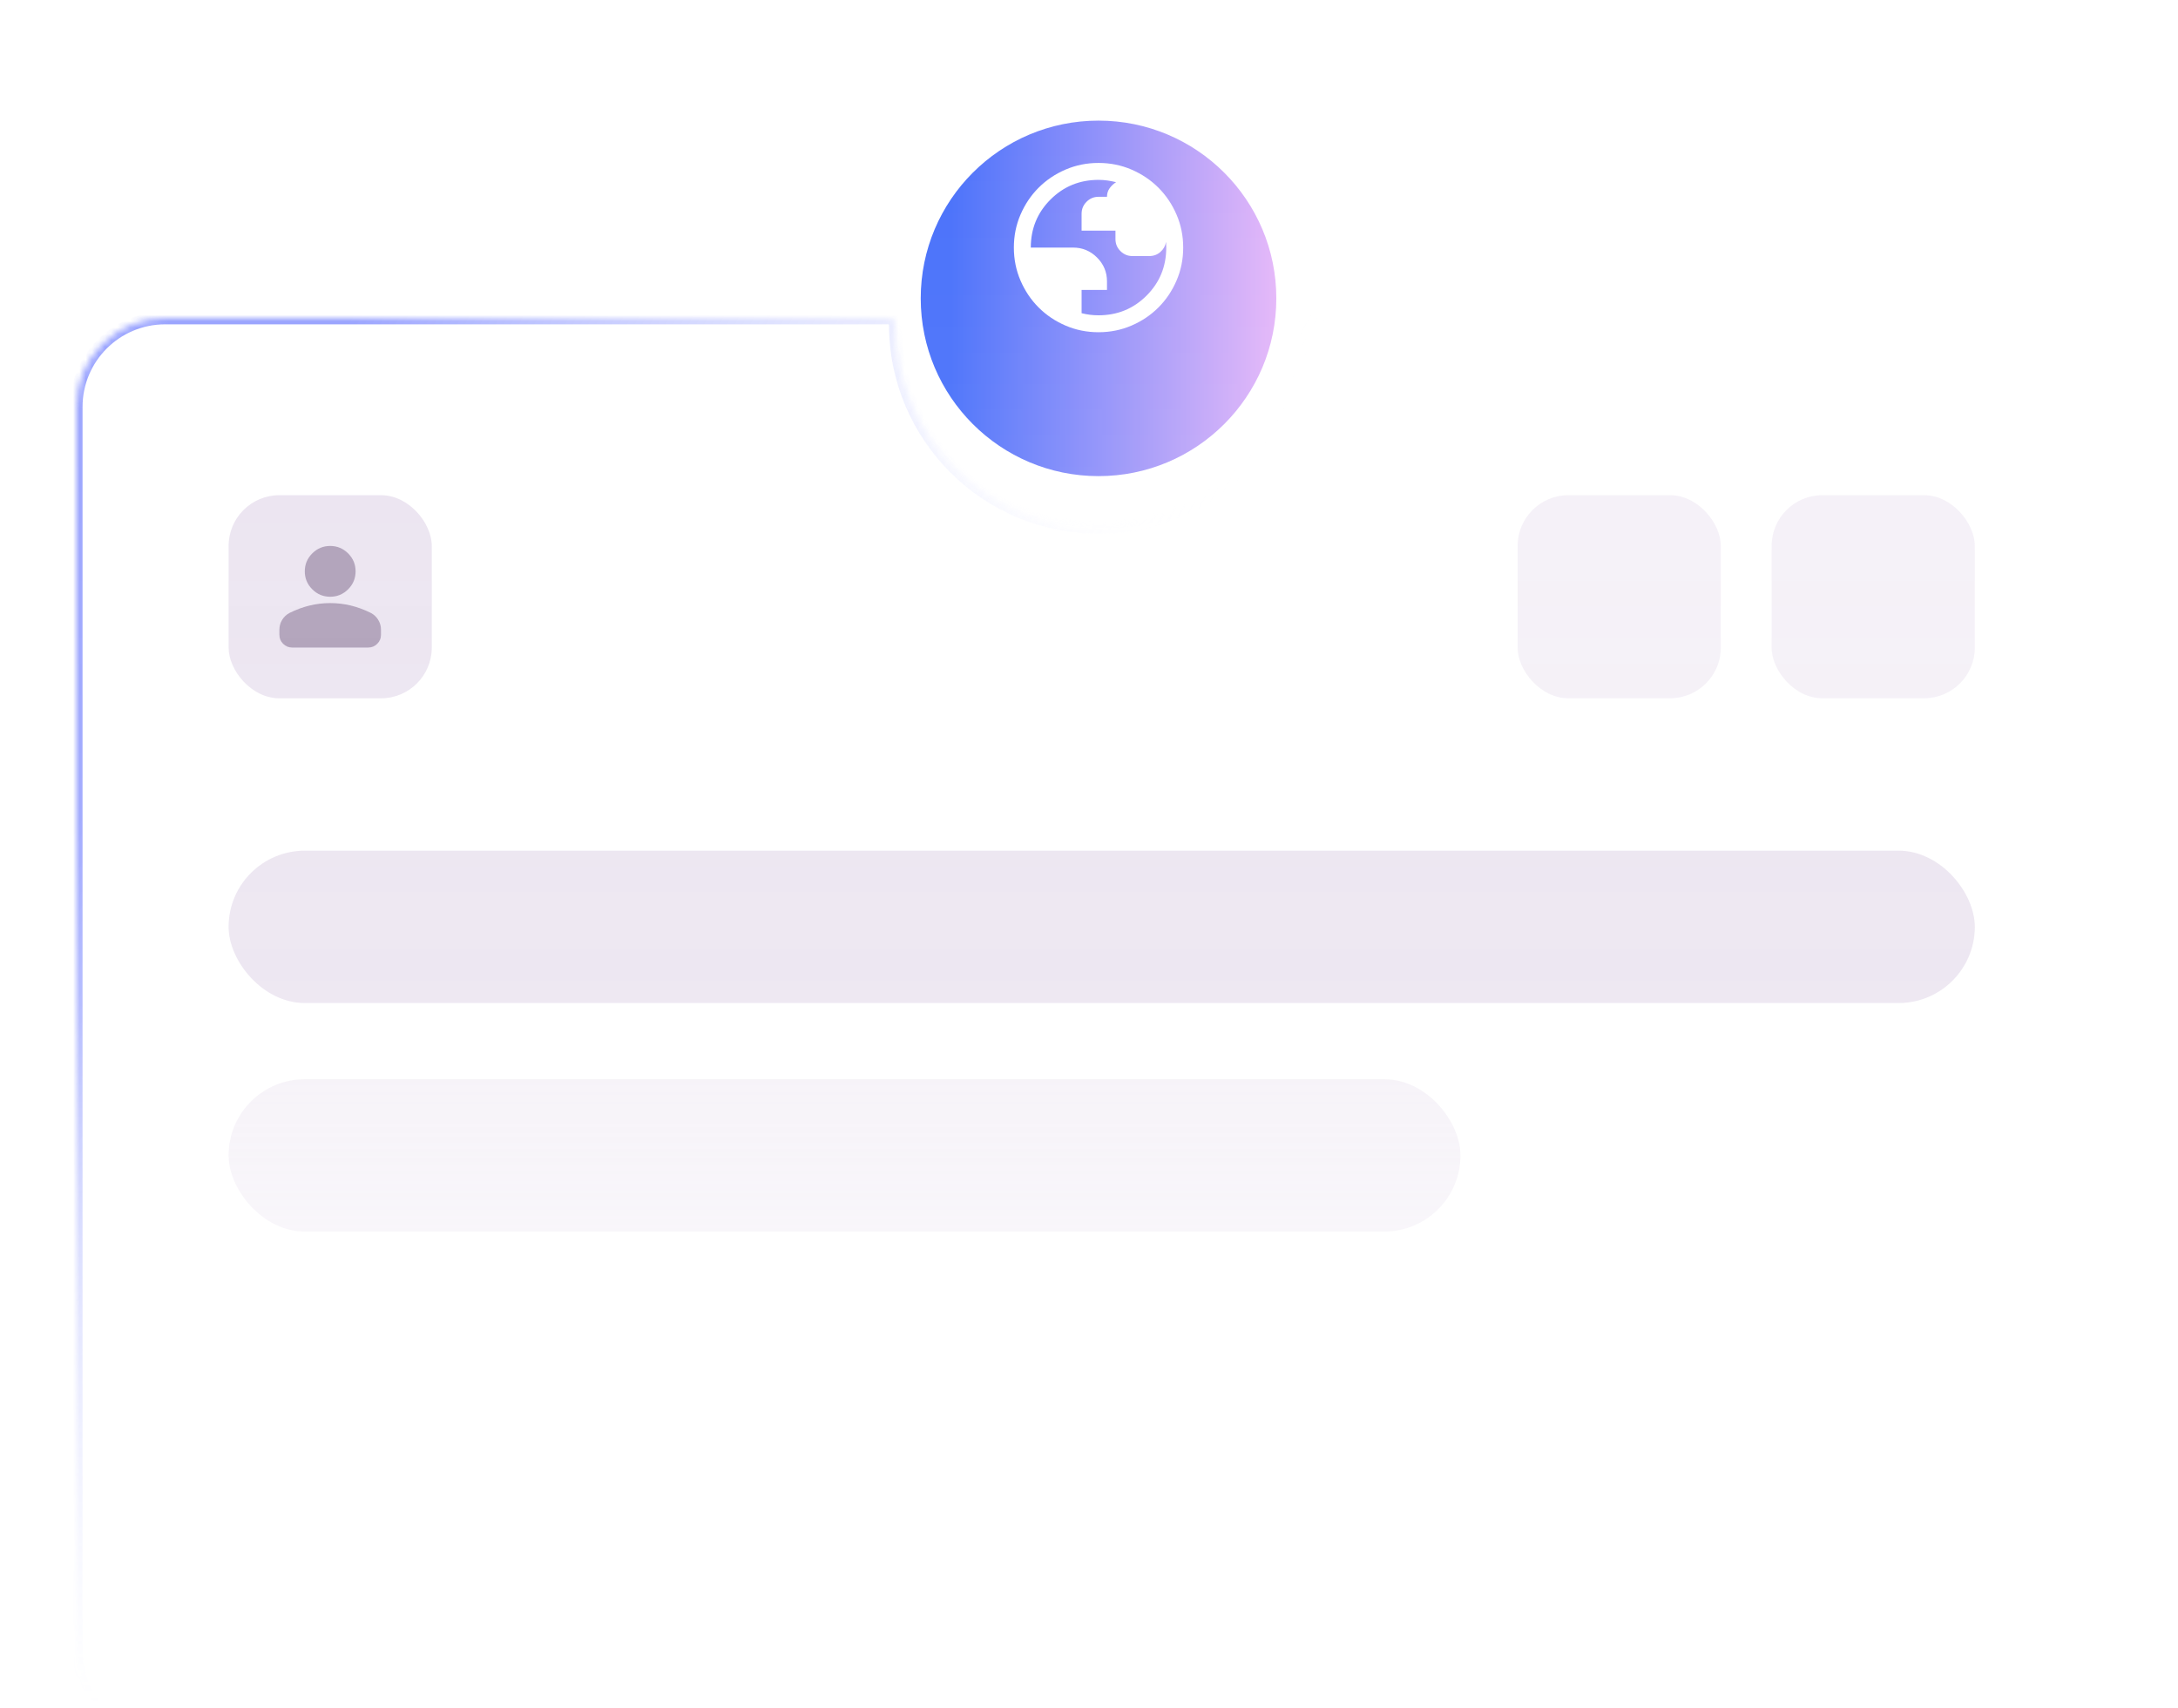 <svg width="343" height="269" viewBox="0 0 343 269" fill="none" xmlns="http://www.w3.org/2000/svg">
  <mask id="mask0_675_5478" style="mask-type:alpha" maskUnits="userSpaceOnUse" x="0" y="0" width="343" height="269">
    <rect width="343" height="269" fill="url(#paint0_linear_675_5478)"/>
  </mask>
  <g mask="url(#mask0_675_5478)">
    <g filter="url(#filter0_ddd_675_5478)">
      <mask id="path-2-inside-1_675_5478" fill="white">
        <path fill-rule="evenodd" clip-rule="evenodd"
              d="M173 71C190.673 71 205 56.673 205 39C205 38.453 205.437 38 205.985 38H321C328.732 38 335 44.268 335 52V248C335 255.732 328.732 262 321 262H26C18.268 262 12 255.732 12 248V52C12 44.268 18.268 38 26 38H140.015C140.563 38 141 38.453 141 39C141 56.673 155.327 71 173 71Z"/>
      </mask>
      <path fill-rule="evenodd" clip-rule="evenodd"
            d="M173 71C190.673 71 205 56.673 205 39C205 38.453 205.437 38 205.985 38H321C328.732 38 335 44.268 335 52V248C335 255.732 328.732 262 321 262H26C18.268 262 12 255.732 12 248V52C12 44.268 18.268 38 26 38H140.015C140.563 38 141 38.453 141 39C141 56.673 155.327 71 173 71Z"
            fill="white" fill-opacity="0.7" shape-rendering="crispEdges"/>
      <path
        d="M204 39C204 56.121 190.121 70 173 70V72C191.225 72 206 57.225 206 39H204ZM205.985 39H321V37H205.985V39ZM334 52V248H336V52H334ZM321 261H26V263H321V261ZM13 248V52H11V248H13ZM26 39H140.015V37H26V39ZM173 70C155.879 70 142 56.121 142 39H140C140 57.225 154.775 72 173 72V70ZM140.015 39C140.014 39 140.013 39 140.01 38.999C140.008 38.999 140.005 38.998 140.003 38.997C139.999 38.995 139.998 38.994 139.998 38.994C139.999 38.995 139.999 38.995 140 38.996C140 38.996 140 38.997 140 39H142C142 37.92 141.135 37 140.015 37V39ZM13 52C13 44.82 18.82 39 26 39V37C17.716 37 11 43.716 11 52H13ZM26 261C18.82 261 13 255.18 13 248H11C11 256.284 17.716 263 26 263V261ZM334 248C334 255.18 328.18 261 321 261V263C329.284 263 336 256.284 336 248H334ZM321 39C328.18 39 334 44.82 334 52H336C336 43.716 329.284 37 321 37V39ZM206 39C206 38.997 206 38.996 206.001 38.996C206.001 38.995 206.001 38.995 206.002 38.994C206.002 38.994 206.001 38.995 205.997 38.997C205.995 38.998 205.992 38.999 205.99 38.999C205.987 39 205.986 39 205.985 39V37C204.865 37 204 37.92 204 39H206Z"
        fill="url(#paint1_linear_675_5478)" fill-opacity="0.5" mask="url(#path-2-inside-1_675_5478)"/>
    </g>
    <g filter="url(#filter1_d_675_5478)">
      <circle cx="173" cy="39" r="28" fill="url(#paint2_linear_675_5478)"/>
    </g>
    <mask id="mask1_675_5478" style="mask-type:alpha" maskUnits="userSpaceOnUse" x="157" y="23" width="32" height="32">
      <rect x="157" y="23" width="32" height="32" fill="#D9D9D9"/>
    </mask>
    <g mask="url(#mask1_675_5478)">
      <path
        d="M173 52.334C171.156 52.334 169.423 51.984 167.8 51.284C166.178 50.584 164.767 49.634 163.567 48.434C162.367 47.234 161.417 45.822 160.717 44.2C160.017 42.578 159.667 40.845 159.667 39C159.667 37.156 160.017 35.422 160.717 33.8C161.417 32.178 162.367 30.767 163.567 29.567C164.767 28.367 166.178 27.417 167.8 26.717C169.423 26.017 171.156 25.667 173 25.667C174.845 25.667 176.578 26.017 178.2 26.717C179.823 27.417 181.234 28.367 182.434 29.567C183.634 30.767 184.584 32.178 185.284 33.8C185.984 35.422 186.334 37.156 186.334 39C186.334 40.845 185.984 42.578 185.284 44.2C184.584 45.822 183.634 47.234 182.434 48.434C181.234 49.634 179.823 50.584 178.2 51.284C176.578 51.984 174.845 52.334 173 52.334ZM173 49.667C175.978 49.667 178.5 48.634 180.567 46.567C182.634 44.5 183.667 41.978 183.667 39C183.667 38.845 183.661 38.684 183.65 38.517C183.639 38.35 183.634 38.211 183.634 38.1C183.523 38.745 183.223 39.278 182.734 39.7C182.245 40.123 181.667 40.334 181 40.334H178.334C177.6 40.334 176.973 40.072 176.45 39.55C175.928 39.028 175.667 38.4 175.667 37.667V36.334H170.334V33.667C170.334 32.934 170.595 32.306 171.117 31.784C171.639 31.261 172.267 31 173 31H174.334C174.334 30.489 174.473 30.039 174.75 29.65C175.028 29.261 175.367 28.945 175.767 28.7C175.323 28.589 174.873 28.5 174.417 28.434C173.961 28.367 173.489 28.334 173 28.334C170.023 28.334 167.5 29.367 165.434 31.434C163.367 33.5 162.334 36.023 162.334 39H169C170.467 39 171.723 39.523 172.767 40.567C173.811 41.611 174.334 42.867 174.334 44.334V45.667H170.334V49.334C170.778 49.445 171.217 49.528 171.65 49.584C172.084 49.639 172.534 49.667 173 49.667Z"
        fill="white"/>
    </g>
    <rect opacity="0.15" x="36" y="78" width="32" height="32" rx="8" fill="#7A4A9B"/>
    <mask id="mask2_675_5478" style="mask-type:alpha" maskUnits="userSpaceOnUse" x="40" y="82" width="24" height="24">
      <rect x="40" y="82" width="24" height="24" fill="#D9D9D9"/>
    </mask>
    <g mask="url(#mask2_675_5478)">
      <path
        d="M52 94C50.9 94 49.958 93.608 49.175 92.825C48.392 92.042 48 91.1 48 90C48 88.9 48.392 87.958 49.175 87.175C49.958 86.392 50.9 86 52 86C53.1 86 54.042 86.392 54.825 87.175C55.608 87.958 56 88.9 56 90C56 91.1 55.608 92.042 54.825 92.825C54.042 93.608 53.1 94 52 94ZM44 100V99.2C44 98.633 44.146 98.112 44.438 97.638C44.729 97.162 45.117 96.8 45.6 96.55C46.633 96.033 47.683 95.646 48.75 95.388C49.817 95.129 50.9 95 52 95C53.1 95 54.183 95.129 55.25 95.388C56.317 95.646 57.367 96.033 58.4 96.55C58.883 96.8 59.271 97.162 59.562 97.638C59.854 98.112 60 98.633 60 99.2V100C60 100.55 59.804 101.021 59.413 101.413C59.021 101.804 58.55 102 58 102H46C45.45 102 44.979 101.804 44.587 101.413C44.196 101.021 44 100.55 44 100Z"
        fill="#4E3261" fill-opacity="0.4"/>
    </g>
    <rect opacity="0.15" x="36" y="134" width="275" height="24" rx="12" fill="#7A4A9B"/>
    <rect opacity="0.08" x="36" y="170" width="194" height="24" rx="12" fill="#7A4A9B"/>
    <rect opacity="0.08" x="239" y="78" width="32" height="32" rx="8" fill="#7A4A9B"/>
    <rect opacity="0.08" x="279" y="78" width="32" height="32" rx="8" fill="#7A4A9B"/>
  </g>
  <defs>
    <filter id="filter0_ddd_675_5478" x="-12" y="20" width="371" height="272" filterUnits="userSpaceOnUse"
            color-interpolation-filters="sRGB">
      <feFlood flood-opacity="0" result="BackgroundImageFix"/>
      <feColorMatrix in="SourceAlpha" type="matrix" values="0 0 0 0 0 0 0 0 0 0 0 0 0 0 0 0 0 0 127 0"
                     result="hardAlpha"/>
      <feOffset dy="5.091"/>
      <feGaussianBlur stdDeviation="6.788"/>
      <feComposite in2="hardAlpha" operator="out"/>
      <feColorMatrix type="matrix" values="0 0 0 0 0 0 0 0 0 0 0 0 0 0 0 0 0 0 0.04 0"/>
      <feBlend mode="normal" in2="BackgroundImageFix" result="effect1_dropShadow_675_5478"/>
      <feColorMatrix in="SourceAlpha" type="matrix" values="0 0 0 0 0 0 0 0 0 0 0 0 0 0 0 0 0 0 127 0"
                     result="hardAlpha"/>
      <feOffset dy="1"/>
      <feGaussianBlur stdDeviation="0.5"/>
      <feComposite in2="hardAlpha" operator="out"/>
      <feColorMatrix type="matrix" values="0 0 0 0 0 0 0 0 0 0 0 0 0 0 0 0 0 0 0.05 0"/>
      <feBlend mode="normal" in2="effect1_dropShadow_675_5478" result="effect2_dropShadow_675_5478"/>
      <feColorMatrix in="SourceAlpha" type="matrix" values="0 0 0 0 0 0 0 0 0 0 0 0 0 0 0 0 0 0 127 0"
                     result="hardAlpha"/>
      <feOffset dy="6"/>
      <feGaussianBlur stdDeviation="12"/>
      <feComposite in2="hardAlpha" operator="out"/>
      <feColorMatrix type="matrix" values="0 0 0 0 0 0 0 0 0 0 0 0 0 0 0 0 0 0 0.03 0"/>
      <feBlend mode="normal" in2="effect2_dropShadow_675_5478" result="effect3_dropShadow_675_5478"/>
      <feBlend mode="normal" in="SourceGraphic" in2="effect3_dropShadow_675_5478" result="shape"/>
    </filter>
    <filter id="filter1_d_675_5478" x="129" y="3" width="88" height="88" filterUnits="userSpaceOnUse"
            color-interpolation-filters="sRGB">
      <feFlood flood-opacity="0" result="BackgroundImageFix"/>
      <feColorMatrix in="SourceAlpha" type="matrix" values="0 0 0 0 0 0 0 0 0 0 0 0 0 0 0 0 0 0 127 0"
                     result="hardAlpha"/>
      <feOffset dy="8"/>
      <feGaussianBlur stdDeviation="8"/>
      <feComposite in2="hardAlpha" operator="out"/>
      <feColorMatrix type="matrix" values="0 0 0 0 0.463 0 0 0 0 0.522 0 0 0 0 0.98 0 0 0 0.24 0"/>
      <feBlend mode="normal" in2="BackgroundImageFix" result="effect1_dropShadow_675_5478"/>
      <feBlend mode="normal" in="SourceGraphic" in2="effect1_dropShadow_675_5478" result="shape"/>
    </filter>
    <linearGradient id="paint0_linear_675_5478" x1="171.5" y1="0" x2="171.5" y2="269" gradientUnits="userSpaceOnUse">
      <stop stop-color="white"/>
      <stop offset="0.595" stop-color="white" stop-opacity="0.86"/>
      <stop offset="1" stop-color="white" stop-opacity="0"/>
    </linearGradient>
    <linearGradient id="paint1_linear_675_5478" x1="23.5" y1="97.5" x2="143.664" y2="162.161"
                    gradientUnits="userSpaceOnUse">
      <stop stop-color="#3044FE"/>
      <stop offset="1" stop-color="white" stop-opacity="0"/>
    </linearGradient>
    <linearGradient id="paint2_linear_675_5478" x1="149.755" y1="40.647" x2="201" y2="40.647"
                    gradientUnits="userSpaceOnUse">
      <stop stop-color="#4870FA"/>
      <stop offset="1" stop-color="#E4B6F9"/>
    </linearGradient>
  </defs>
</svg>
